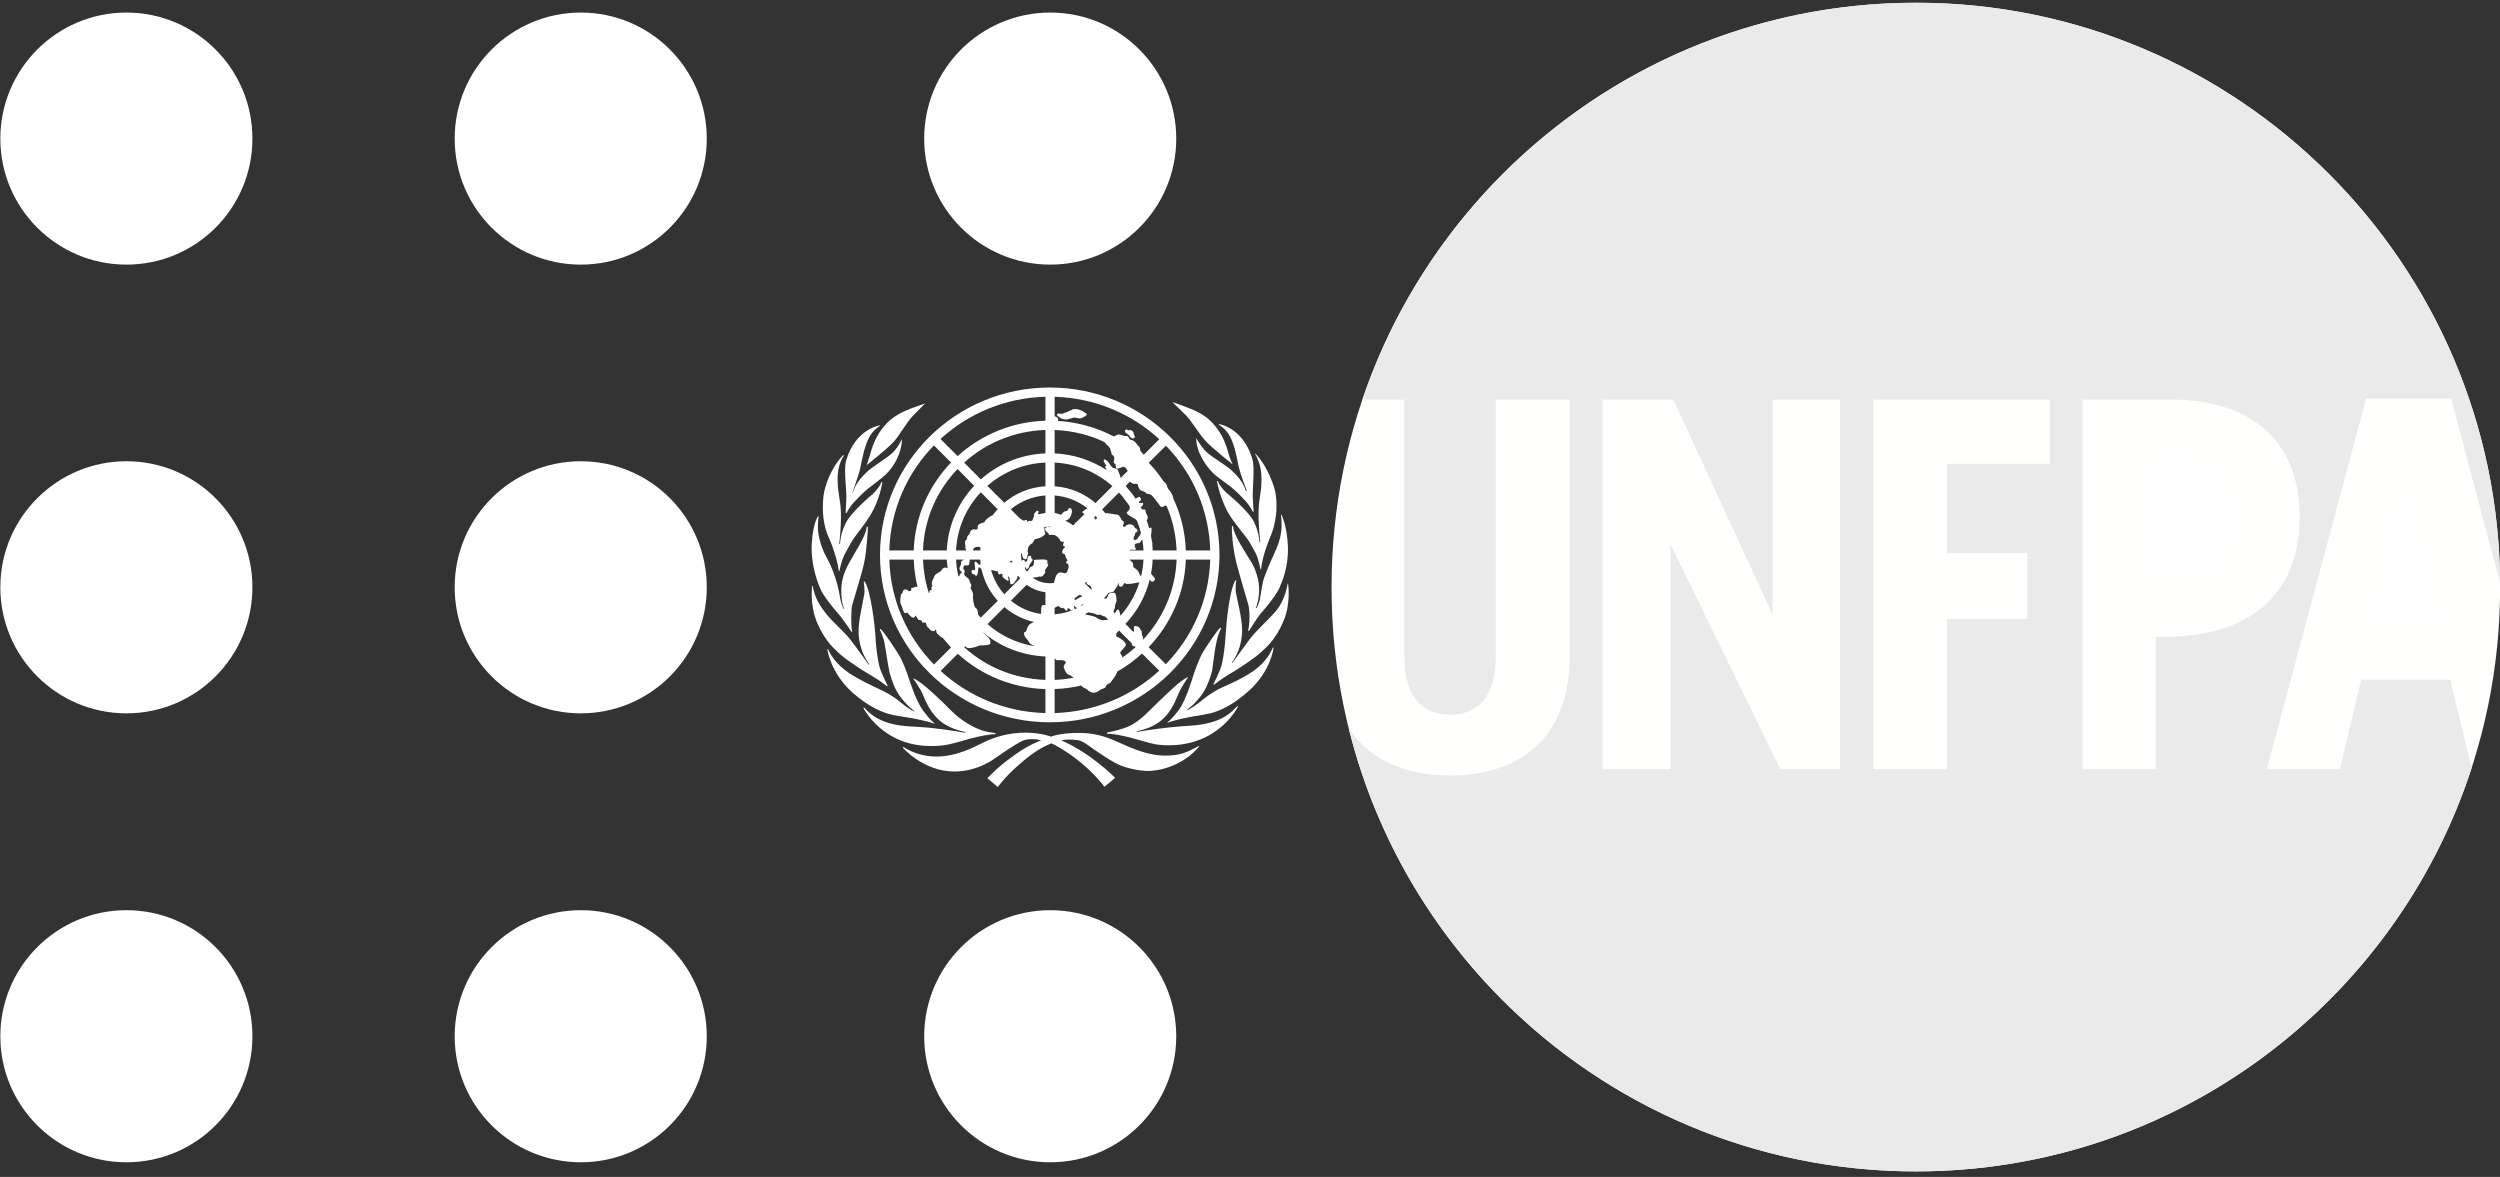 <?xml version="1.0" encoding="UTF-8"?>
<svg width="308px" height="145px" viewBox="0 0 308 145" version="1.1" xmlns="http://www.w3.org/2000/svg" xmlns:xlink="http://www.w3.org/1999/xlink">
    <rect x="0" y="0" width="308" height="145" fill="#333333" stroke="none"/>
    <!-- Generator: Sketch 46.2 (44496) - http://www.bohemiancoding.com/sketch -->
    <title>UNFPA_logoL</title>
    <desc>Created with Sketch.</desc>
    <defs></defs>
    <g id="Page-1" stroke="none" stroke-width="1" fill="none" fill-rule="evenodd">
        <g id="UNFPA_logoL">
            <path d="M87.074,72.351 C87.074,80.934 80.129,87.883 71.555,87.883 C62.976,87.883 56.017,80.934 56.017,72.351 C56.017,63.778 62.976,56.826 71.555,56.826 C80.129,56.826 87.074,63.778 87.074,72.351" id="Fill-1" fill="#FFFFFF"></path>
            <path d="M87.074,127.671 C87.074,136.247 80.129,143.193 71.555,143.193 C62.976,143.193 56.017,136.247 56.017,127.671 C56.017,119.091 62.976,112.136 71.555,112.136 C80.129,112.136 87.074,119.091 87.074,127.671" id="Fill-2" fill="#FFFFFF"></path>
            <path d="M87.074,17.08 C87.074,25.651 80.129,32.601 71.555,32.601 C62.976,32.601 56.017,25.651 56.017,17.08 C56.017,8.503 62.976,1.547 71.555,1.547 C80.129,1.547 87.074,8.503 87.074,17.08" id="Fill-3" fill="#FFFFFF"></path>
            <path d="M31.098,72.351 C31.098,80.934 24.148,87.883 15.575,87.883 C7.003,87.883 0.041,80.934 0.041,72.351 C0.041,63.778 7.003,56.826 15.575,56.826 C24.148,56.826 31.098,63.778 31.098,72.351" id="Fill-4" fill="#FFFFFF"></path>
            <path d="M31.098,127.671 C31.098,136.247 24.155,143.193 15.575,143.193 C7.003,143.193 0.041,136.247 0.041,127.671 C0.041,119.091 7.003,112.136 15.575,112.136 C24.155,112.136 31.098,119.091 31.098,127.671" id="Fill-5" fill="#FFFFFF"></path>
            <path d="M31.098,17.08 C31.098,25.651 24.155,32.601 15.575,32.601 C7.003,32.601 0.041,25.651 0.041,17.08 C0.041,8.503 7.003,1.547 15.575,1.547 C24.155,1.547 31.098,8.503 31.098,17.08" id="Fill-6" fill="#FFFFFF"></path>
            <path d="M167.141,91.261 C167.148,91.269 167.156,91.269 167.168,91.292" id="Fill-7" fill="#EC912D"></path>
            <path d="M144.914,127.671 C144.914,136.247 137.96,143.193 129.392,143.193 C120.811,143.193 113.861,136.247 113.861,127.671 C113.861,119.091 120.811,112.136 129.392,112.136 C137.96,112.136 144.914,119.091 144.914,127.671" id="Fill-8" fill="#FFFFFF"></path>
            <path d="M144.914,17.08 C144.914,25.651 137.96,32.601 129.392,32.601 C120.811,32.601 113.861,25.651 113.861,17.08 C113.861,8.503 120.811,1.547 129.392,1.547 C137.96,1.547 144.914,8.503 144.914,17.08" id="Fill-9" fill="#FFFFFF"></path>
            <path d="M133.19,73.347 C132.955,73.226 132.775,73.429 132.775,73.429 L132.432,73.691 C132.432,73.691 132.337,73.828 132.411,73.902 C132.49,73.969 132.681,73.812 132.681,73.812 L133.002,73.617 L133.225,73.517 C133.225,73.517 133.439,73.444 133.19,73.347 Z M142.003,68.944 C141.988,69.532 141.914,70.106 141.811,70.672 C141.894,70.858 142.253,71.108 142.293,71.317 C142.32,71.528 141.945,71.798 141.827,71.603 C141.757,71.513 141.699,71.47 141.64,71.439 C141.116,73.497 140.077,75.359 138.655,76.863 L139.667,77.887 C139.706,77.787 139.706,77.684 139.706,77.584 C139.64,77.227 139.757,77.119 139.827,77.119 C139.909,77.119 140.366,77.127 140.507,77.568 C140.55,77.723 140.577,77.555 140.668,77.84 C140.621,77.984 140.722,78.293 140.722,78.293 C140.722,78.293 140.785,78.406 140.82,78.547 C140.843,78.622 140.808,78.706 140.785,78.854 C143.258,76.232 144.813,72.769 144.958,68.944 L142.003,68.944 Z M138.214,81.047 C138.815,80.638 139.378,80.2 139.909,79.713 L139.815,79.621 C139.706,79.643 139.601,79.629 139.542,79.568 C139.479,79.486 139.437,79.373 139.401,79.215 L137.862,77.684 C137.725,77.863 137.534,78.006 137.534,78.006 L137.519,78.389 C138.491,78.854 138.726,79.258 138.714,79.465 C138.69,79.674 138.014,80.253 138.014,80.427 C138.014,80.606 138.269,80.747 138.257,80.93 C138.253,80.98 138.237,81.019 138.214,81.047 Z M129.931,81.11 L129.931,83.764 C130.731,83.732 131.513,83.635 132.263,83.499 C131.83,83.138 131.649,83.138 131.548,83.077 C131.392,82.979 131.24,82.716 131.079,82.296 C130.919,81.87 131.384,81.841 131.279,81.54 C131.161,81.229 130.196,81.341 130.196,81.341 C130.196,81.341 130.341,81.522 129.931,81.11 Z M128.798,80.877 C125.84,80.747 123.137,79.643 121.046,77.84 C121.156,77.969 121.265,78.074 121.401,78.188 C121.984,78.698 122.066,78.997 122.021,79.266 C121.984,79.555 120.69,79.516 120.69,79.516 L120.663,79.531 C120.214,79.75 119.53,79.884 119.26,79.839 C119.096,79.809 119.02,79.713 118.917,79.621 L118.796,79.75 C121.444,82.142 124.941,83.635 128.798,83.764 L128.798,80.877 Z M116.754,70.024 C116.705,69.665 116.658,69.321 116.647,68.944 L113.713,68.944 C113.77,70.379 114.009,71.769 114.445,73.077 C114.455,73.077 114.467,73.069 114.475,73.061 C114.588,72.991 114.502,72.935 114.537,72.776 C114.588,72.626 114.732,72.798 114.783,72.679 C114.83,72.565 114.732,72.521 114.732,72.409 C114.732,72.302 114.884,72.265 114.893,72.167 C114.92,72.067 114.83,72.233 114.794,71.985 C114.769,71.739 114.92,71.462 114.92,71.423 C114.92,71.399 115.022,71.192 115.154,70.919 C115.287,70.649 115.783,70.514 115.947,70.332 C115.982,70.293 116.084,69.981 116.393,69.926 C116.537,69.915 116.647,69.952 116.754,70.024 Z M116.647,67.816 C116.779,64.742 118.045,61.956 120.022,59.85 L117.971,57.783 C115.438,60.418 113.849,63.939 113.713,67.816 L116.647,67.816 Z M120.837,59.061 C122.962,57.166 125.742,55.982 128.798,55.857 L128.798,52.974 C124.94,53.093 121.433,54.599 118.784,56.994 L120.837,59.061 Z M129.931,55.857 C132.298,55.968 134.494,56.716 136.362,57.934 C136.26,57.783 136.182,57.596 136.162,57.548 C136.1,57.445 136.315,57.377 136.315,57.377 C135.971,56.919 135.9,56.716 136.022,56.621 C136.143,56.521 136.475,56.802 136.654,57.084 C136.826,57.377 137.065,57.662 137.21,57.682 C137.358,57.709 137.678,57.701 137.752,57.986 C137.831,58.256 137.928,58.317 138.014,58.709 C138.034,58.768 138.042,58.822 138.069,58.879 L138.929,58.023 C138.839,57.836 138.714,57.619 138.452,57.49 L137.823,57.701 C137.823,57.701 137.6,57.807 137.53,57.662 C137.448,57.514 137.448,57.213 137.448,57.213 C137.448,57.213 137.206,57.063 137.206,56.935 C137.206,56.802 137.338,56.4 137.237,56.257 C137.155,56.109 136.963,55.99 136.963,55.99 C136.963,55.99 136.862,55.494 136.768,55.255 C136.682,55.04 136.17,54.607 136.17,54.607 C136.17,54.607 136.166,54.562 136.166,54.509 C134.267,53.587 132.162,53.058 129.931,52.974 L129.931,55.857 Z M138.726,59.94 C138.804,60.031 138.878,60.106 138.96,60.204 C139.175,60.46 139.401,60.729 139.601,61.006 C139.706,61.143 139.808,61.292 139.909,61.436 C139.996,61.405 140.101,61.307 140.206,61.264 C140.398,61.143 140.507,61.264 140.562,61.503 C140.64,61.753 140.202,61.722 140.343,61.956 C140.398,62.03 140.738,61.932 140.789,61.956 C140.828,61.993 140.886,62.151 140.757,62.292 C140.664,62.392 140.573,62.436 140.558,62.526 C140.605,62.608 140.64,62.667 140.683,62.743 C140.843,62.819 141.132,62.667 141.132,62.931 C141.132,63.229 141.367,63.442 141.398,63.706 C141.421,63.878 141.355,63.976 141.273,64.117 C141.39,64.433 141.492,64.75 141.574,65.08 C141.656,65.019 141.765,64.99 141.855,65.005 C141.855,65.011 141.855,65.058 141.855,65.058 C141.855,65.058 141.894,65.359 141.871,65.486 C141.855,65.585 141.827,65.824 141.804,65.982 C141.827,66.14 141.855,66.283 141.871,66.44 C141.929,66.621 141.96,66.853 141.988,67.072 L141.96,67.072 C141.988,67.32 142.003,67.562 142.003,67.816 L144.958,67.816 C144.875,65.853 144.453,64.003 143.711,62.3 C143.66,62.292 143.605,62.284 143.554,62.284 C143.554,62.284 143.313,62.458 143.121,62.458 C142.945,62.458 142.843,62.21 142.843,62.21 C142.843,62.21 142.023,61.12 141.894,61.03 C141.894,61.03 141.749,60.886 141.421,60.843 C141.081,60.811 141.136,60.651 141.136,60.651 C141.136,60.651 140.746,60.475 140.448,60.377 L140.206,59.893 C140.206,59.893 140.222,59.729 140.183,59.663 C140.147,59.608 139.585,59.592 139.585,59.592 C139.585,59.592 139.335,59.467 139.202,59.332 L138.726,59.829 C138.737,59.864 138.737,59.901 138.726,59.94 Z M150.239,68.372 C150.239,79.758 140.878,88.985 129.345,88.985 C117.788,88.985 108.415,79.758 108.415,68.372 C108.415,56.974 117.788,47.742 129.345,47.742 C140.878,47.742 150.239,56.974 150.239,68.372 Z M129.384,64.877 L129.345,64.877 C129.079,64.877 128.821,64.906 128.579,64.96 C128.637,64.99 128.704,65.019 128.665,65.127 C128.602,65.293 128.798,65.742 128.798,65.742 C128.512,66.267 127.5,66.44 127.5,66.44 C127.324,66.568 127.395,66.785 127.18,66.915 C126.956,67.043 126.879,67.125 126.75,67.289 C126.648,67.449 126.676,67.606 126.609,67.793 C126.551,67.988 126.697,68.086 126.648,68.221 C126.594,68.34 126.535,68.764 126.448,68.875 C126.372,68.989 126.192,68.828 126.086,68.793 C125.969,68.764 125.902,68.199 125.844,68.125 C125.828,68.102 125.812,68.102 125.797,68.125 C125.789,68.199 125.789,68.29 125.789,68.372 C125.789,68.611 125.812,68.853 125.863,69.079 C126.006,69.026 125.977,68.981 126.016,68.973 C126.372,68.95 126.147,69.2 126.301,69.2 C126.473,69.2 126.572,69.131 126.586,68.807 C126.594,68.482 126.887,68.461 126.999,68.482 C127.088,68.492 127.006,68.717 127.047,68.785 C127.094,68.846 127.211,68.785 127.211,68.989 C127.211,69.184 126.856,69.416 126.797,69.709 C126.742,70.01 126.652,70.069 126.535,70.098 C126.348,70.13 126.389,69.754 126.278,69.926 C126.211,70.055 126.52,70.417 126.52,70.417 C126.719,70.25 126.789,70.106 126.856,69.965 C126.926,69.821 127.067,69.836 127.227,69.739 C127.387,69.641 127.395,69.161 127.387,69.055 C127.363,68.936 127.563,68.967 128.34,68.93 C129.153,68.883 129.075,69.137 129.024,69.348 C128.985,69.588 129.137,69.313 129.137,69.543 C129.137,69.793 128.845,70.01 128.759,70.222 C128.689,70.43 128.888,70.454 128.778,70.543 C128.689,70.643 128.637,70.76 128.637,70.76 C128.223,71.243 128.189,70.95 127.942,71.054 C127.676,71.174 127.387,71.122 127.387,71.122 C127.324,71.137 127.282,71.153 127.227,71.174 C127.817,71.603 128.543,71.853 129.345,71.853 C129.513,71.853 129.685,71.835 129.856,71.814 C129.942,71.415 130.079,70.76 130.396,70.596 C130.739,70.399 131.091,70.688 131.279,70.61 C131.451,70.534 131.505,70.362 131.548,70.25 C131.595,70.138 131.704,69.821 131.634,69.594 C131.548,69.371 131.384,69.469 131.341,69.313 C131.291,69.145 131.634,69.137 131.459,68.93 C131.193,68.588 131.255,68.34 131.161,68.266 C131.064,68.191 130.989,68.29 130.884,68.133 C130.771,67.988 130.931,67.875 130.95,67.719 C130.962,67.547 131.22,67.523 131.189,67.387 C131.161,67.246 131.013,67.363 130.974,67.185 C130.95,67.019 131.091,66.75 131.091,66.75 C131.091,66.75 130.685,66.766 130.63,66.621 C130.583,66.463 130.325,66.117 130.032,65.967 C129.739,65.824 129.278,65.922 129.278,65.922 C129.208,65.689 128.868,65.447 128.868,65.447 C128.594,65.085 128.759,65.135 128.907,64.966 C129.052,64.816 129.345,64.99 129.396,64.945 C129.411,64.921 129.399,64.9 129.384,64.877 Z M141.519,57.018 C142.187,57.701 142.785,58.451 143.313,59.248 C143.464,59.381 143.719,59.639 143.773,59.821 C143.789,59.911 143.789,59.963 143.813,60.016 C143.852,60.09 143.906,60.174 143.941,60.256 C143.949,60.272 143.988,60.295 143.992,60.323 C144.227,60.571 144.285,60.692 144.438,60.991 C144.508,61.135 144.531,61.27 144.547,61.397 C145.469,63.361 146.016,65.531 146.094,67.816 L149.099,67.816 C148.966,62.819 146.915,58.288 143.644,54.908 L141.519,57.018 Z M130.356,51.856 C132.818,52.011 135.139,52.683 137.206,53.767 L137.792,53.517 C137.792,53.517 137.6,53.481 137.881,53.536 C138.159,53.587 138.069,53.56 138.397,53.673 C138.737,53.78 138.757,53.673 138.898,53.727 C139.03,53.78 139.065,54.013 139.226,54.144 C139.401,54.269 139.355,54.163 139.585,54.269 C139.808,54.38 140.093,54.716 140.167,54.873 C140.241,55.022 140.378,54.794 140.507,55.564 C140.507,55.564 140.769,55.841 140.917,56.025 L142.824,54.11 C139.433,50.989 134.916,49.033 129.931,48.881 L129.931,51.309 C129.958,51.29 130.009,51.29 130.067,51.331 C130.282,51.458 130.368,51.438 130.353,51.668 C130.353,51.721 130.356,51.797 130.356,51.856 Z M117.983,56.193 C120.851,53.587 124.631,51.965 128.798,51.829 L128.798,48.881 C123.809,49.008 119.28,50.965 115.869,54.084 L117.983,56.193 Z M112.572,67.816 C112.71,63.622 114.44,59.829 117.17,56.98 L115.06,54.873 C111.769,58.256 109.702,62.804 109.564,67.816 L112.572,67.816 Z M117.174,79.766 C116.821,79.379 116.467,78.997 116.155,78.59 C115.853,78.481 115.869,78.397 115.563,78.156 C115.229,77.887 115.42,77.613 115.287,77.555 C115.209,77.531 115.209,77.684 115.186,77.715 C115.15,77.766 114.986,77.787 114.794,77.723 C114.603,77.66 114.416,77.391 114.416,77.391 C114.091,77.141 114.128,76.832 114.07,76.736 C114.009,76.645 113.807,76.736 113.695,76.707 C113.585,76.668 113.585,76.488 113.46,76.412 C113.357,76.359 113.181,76.398 113.181,76.398 C113.107,76.277 112.806,75.841 112.748,75.811 C112.748,75.811 112.748,76.103 112.503,76.103 C112.231,76.103 111.896,75.547 111.774,75.481 C111.669,75.428 111.603,75.607 111.442,75.504 C111.29,75.383 111.142,74.836 111.12,74.737 C111.103,74.64 110.993,74.503 110.935,74.339 C110.87,74.171 110.958,73.347 110.993,73.241 C111.071,73.038 111.15,73.255 111.22,72.935 C111.278,72.619 111.47,72.632 111.606,72.626 C111.753,72.61 111.806,72.664 111.878,72.776 C111.939,72.89 112.142,72.798 112.247,72.745 C112.337,72.703 112.247,72.565 112.253,72.479 C112.267,72.401 112.482,72.438 112.63,72.362 C112.771,72.28 112.995,72.233 113.048,72.37 L113.07,72.415 C112.783,71.293 112.607,70.138 112.578,68.944 L109.564,68.944 C109.702,73.961 111.774,78.494 115.07,81.87 L117.174,79.766 Z M128.798,84.897 C124.639,84.769 120.862,83.146 117.995,80.546 L115.887,82.657 C119.288,85.777 123.815,87.723 128.798,87.85 L128.798,84.897 Z M140.699,80.517 C139.772,81.364 138.757,82.11 137.655,82.731 C137.639,82.763 137.627,82.802 137.62,82.821 C137.405,83.401 136.94,83.881 136.826,84.078 C136.709,84.265 136.654,84.139 136.413,84.331 C136.166,84.52 136.315,84.669 136.033,84.784 C135.749,84.889 135.553,84.973 135.553,84.973 C135.553,84.973 134.74,85.828 133.912,84.92 C133.764,84.81 133.501,84.769 133.334,84.589 L133.225,84.454 C132.162,84.7 131.064,84.853 129.931,84.889 L129.931,87.85 C134.912,87.697 139.417,85.748 142.816,82.628 L140.699,80.517 Z M146.094,68.944 C145.95,73.122 144.227,76.894 141.511,79.734 L143.632,81.831 C146.891,78.473 148.954,73.941 149.099,68.944 L146.094,68.944 Z M139.167,67.816 L140.878,67.816 C140.859,67.344 140.808,66.884 140.722,66.426 C140.652,66.555 140.589,66.672 140.468,66.809 C140.3,66.998 140.105,66.884 139.909,66.982 C139.714,67.072 139.858,67.26 139.827,67.387 C139.796,67.516 139.996,67.471 139.921,67.648 C139.843,67.846 139.64,67.727 139.526,67.727 C139.448,67.727 139.307,67.625 139.167,67.816 Z M135.776,62.765 C135.928,62.925 136.053,63.093 136.194,63.253 C136.233,63.218 136.323,63.2 136.542,63.237 C136.881,63.3 137.42,63.388 137.678,63.419 C138.006,63.464 138.108,64.074 138.292,64.156 C138.479,64.23 138.436,64.298 138.452,64.479 C138.479,64.66 138.308,64.609 138.339,64.726 C138.366,64.863 138.479,64.99 138.616,64.863 C138.737,64.726 138.972,64.546 139.315,64.609 C139.878,64.703 139.683,65.042 139.909,65.095 C140.132,65.171 140.05,65.214 140.132,65.308 C140.21,65.412 140.105,65.539 139.972,65.585 C139.843,65.628 139.843,65.728 139.843,65.824 C139.843,65.922 139.714,66.043 139.706,66.132 C139.683,66.206 139.585,66.484 139.706,66.484 C139.815,66.484 139.921,66.594 140.023,66.463 C140.108,66.343 140.558,65.906 140.55,65.668 L140.55,65.599 C140.433,65.143 140.288,64.691 140.108,64.246 C140.05,64.136 139.996,64.05 139.937,64.003 C139.733,63.849 138.995,63.479 138.862,63.285 C138.737,63.093 138.901,63.05 139.03,62.925 C139.12,62.823 139.226,62.608 139.183,62.397 C139.12,62.3 139.05,62.194 138.98,62.089 C138.839,61.909 138.581,61.569 138.276,61.157 C138.144,60.991 138.006,60.843 137.862,60.678 L135.776,62.765 Z M129.931,59.911 C131.853,60.039 133.603,60.796 134.971,61.977 L137.049,59.893 C135.143,58.203 132.666,57.123 129.931,56.986 L129.931,59.911 Z M123.731,61.94 C125.102,60.767 126.874,60.016 128.798,59.911 L128.798,56.986 C126.055,57.107 123.566,58.182 121.644,59.856 L123.731,61.94 Z M122.3,63.479 C122.5,63.218 122.691,62.968 122.91,62.737 L120.835,60.647 C119.045,62.556 117.917,65.05 117.788,67.816 L119.063,67.816 C119.012,67.764 118.905,67.57 118.94,67.432 C118.975,67.289 118.858,66.777 118.896,66.69 C118.928,66.605 119.053,66.508 119.124,66.426 C119.174,66.322 119.124,66.175 119.163,66.117 C119.204,66.043 119.321,65.906 119.429,65.787 C119.515,65.679 119.491,65.382 119.768,65.261 C120.034,65.127 120.097,65.273 120.28,65.246 C120.479,65.214 120.46,64.966 120.46,64.966 C120.46,64.966 120.394,64.877 120.511,64.699 C120.624,64.509 121.304,64.337 121.304,64.337 C121.304,64.337 121.277,64.164 121.704,63.831 C121.968,63.622 122.189,63.524 122.3,63.479 Z M120.765,67.816 C120.772,67.688 120.78,67.57 120.796,67.441 C120.69,67.394 120.565,67.363 120.452,67.363 C120.144,67.363 119.87,67.547 119.885,67.816 L120.765,67.816 Z M118.747,68.944 L117.788,68.944 C117.813,69.665 117.924,70.356 118.085,71.032 C118.247,70.958 118.233,70.866 118.241,70.76 C118.256,70.649 118.409,70.672 118.46,70.582 C118.504,70.485 118.499,70.485 118.438,70.43 C118.393,70.379 118.241,70.262 118.206,70.098 C118.17,69.92 118.295,69.778 118.366,69.588 C118.436,69.387 118.354,69.325 118.446,69.153 C118.538,68.989 118.479,69.153 118.747,68.944 Z M122.925,74.025 C121.945,72.94 121.242,71.603 120.925,70.138 C120.905,70.13 120.886,70.106 120.866,70.069 C120.741,69.86 120.55,69.926 120.55,69.926 C120.55,69.926 120.46,70.557 120.46,70.596 C120.46,70.625 120.409,70.95 120.261,70.935 C120.116,70.911 120.058,70.76 120.058,70.76 C120.058,70.76 119.835,70.776 119.807,70.696 C119.768,70.61 119.571,70.417 119.78,70.243 C119.976,70.063 119.948,70.417 120.097,70.222 C120.241,70.024 119.925,69.231 120.155,69.2 C120.321,69.184 120.565,69.567 120.624,69.588 C120.655,69.588 120.733,69.567 120.815,69.532 C120.804,69.332 120.772,69.137 120.765,68.944 L119.483,68.944 C119.429,69.079 119.46,69.549 119.335,69.633 C119.211,69.709 118.747,69.543 118.696,69.844 C118.616,70.278 118.847,70.086 118.847,70.387 C118.847,70.688 118.706,70.5 118.796,70.782 C118.896,71.079 119.358,71.174 119.429,71.505 C119.515,71.853 119.644,72 119.683,72.093 C119.718,72.167 119.483,72.349 119.638,72.581 C119.78,72.823 119.925,73.21 119.885,73.347 C119.854,73.476 119.854,73.857 119.999,74.474 C120.148,75.09 120.155,74.683 120.374,75.09 C120.479,75.293 120.505,75.52 120.491,75.699 C120.597,75.841 120.722,75.968 120.837,76.089 L122.925,74.025 Z M127.391,76.629 C126.016,76.316 124.777,75.684 123.748,74.796 L121.663,76.894 C123.255,78.293 125.25,79.258 127.454,79.606 C127.11,79.41 126.874,79.281 126.856,79.258 C126.823,79.178 126.727,78.981 126.403,78.603 C126.086,78.219 126.147,77.937 126.147,77.937 C126.372,77.863 126.434,77.734 126.434,77.734 C126.434,77.734 126.572,77.148 126.86,76.914 C127,76.809 127.18,76.721 127.391,76.629 Z M134.061,75.445 C133.936,75.52 133.81,75.607 133.67,75.684 C133.686,75.684 133.693,75.691 133.713,75.699 C133.951,75.772 134.85,75.886 135.115,76.111 C135.365,76.344 135.846,76.412 135.846,76.412 C136.182,76.375 136.397,76.367 136.542,76.352 L136.166,75.976 C135.928,75.915 135.71,75.811 135.682,75.788 C135.303,75.607 135.389,75.87 135.045,75.684 C134.795,75.547 134.326,75.481 134.061,75.445 Z M140.589,70.958 C140.746,70.309 140.843,69.633 140.878,68.944 L139.136,68.944 C139.256,69.071 139.397,69.153 139.472,69.237 C139.651,69.408 139.585,69.618 139.62,69.793 C139.651,69.965 139.804,69.952 140.093,70.222 C140.378,70.5 140.343,70.739 140.464,70.897 C140.507,70.942 140.538,70.958 140.589,70.958 Z M136.143,73.542 C136.068,73.633 136.002,73.707 135.94,73.791 C135.951,73.785 135.971,73.768 135.986,73.754 C136.162,73.648 136.26,73.836 136.377,73.662 C136.487,73.489 136.487,73.347 136.585,73.194 C136.682,73.038 136.983,73.022 137.178,73.03 C137.37,73.038 137.358,72.97 137.472,73.302 C137.577,73.648 137.545,73.941 137.545,73.941 C137.639,74.018 137.374,74.28 137.358,74.836 C137.338,75.135 137.194,74.941 137.21,75.316 L137.163,75.367 L137.37,75.572 C137.385,75.547 137.417,75.504 137.433,75.445 C137.561,75.156 137.749,75.008 137.835,75.148 C137.905,75.242 137.967,75.547 138.042,75.856 C139.093,74.683 139.894,73.278 140.378,71.739 L140.296,71.761 C140.183,71.761 139.796,71.86 139.425,71.911 C139.065,71.956 138.745,71.942 138.745,71.942 C138.745,71.942 138.545,71.761 138.479,71.872 C138.382,71.993 138.323,72.341 138.014,72.265 C137.721,72.198 137.877,71.872 137.776,71.853 C137.678,71.814 137.792,71.977 137.678,72.159 C137.561,72.323 137.256,72.769 137.21,72.86 C137.163,72.956 136.561,72.985 136.475,73.13 C136.413,73.241 136.303,73.444 136.143,73.542 Z M133.642,71.853 L134.478,72.687 C134.51,72.521 134.365,72.189 134.365,72.189 L133.982,72.008 L133.834,71.911 L133.912,71.731 L133.81,71.694 L133.642,71.853 Z M133.135,74.683 C133.26,74.616 133.38,74.534 133.509,74.458 C133.38,74.444 133.236,74.481 133.178,74.608 C133.17,74.64 133.154,74.669 133.135,74.683 Z M124.547,74 C125.581,74.867 126.86,75.445 128.266,75.637 C128.278,75.684 128.278,75.73 128.29,75.782 C128.29,75.782 128.379,75.856 128.512,75.87 C128.673,75.894 128.896,75.87 129.075,75.684 C129.278,75.481 129.235,75.623 129.376,75.594 C129.376,75.594 129.513,75.367 129.653,75.18 C129.794,75.106 129.856,74.91 129.919,74.894 L129.931,75.684 C130.931,75.607 131.877,75.34 132.724,74.91 C132.564,74.894 132.361,74.646 132.302,74.64 C132.205,74.608 132.384,74.934 132.396,75.008 C132.411,75.09 131.951,75.234 131.916,75.18 C131.767,74.934 131.544,74.894 131.533,74.941 C131.49,75.34 131.326,75.234 131.326,75.234 C130.931,74.669 130.806,75.029 130.615,74.828 C130.423,74.616 130.325,74.698 130.325,74.698 C130.177,74.683 130.067,74.836 129.931,74.887 C129.856,74.91 129.794,75.106 129.653,75.18 C129.513,75.367 129.376,75.594 129.376,75.594 C129.235,75.623 129.278,75.481 129.075,75.684 C128.896,75.87 128.673,75.894 128.512,75.87 C128.379,75.856 128.29,75.788 128.29,75.788 C128.278,75.73 128.278,75.684 128.266,75.637 C128.266,75.52 128.254,75.428 128.262,75.34 C128.266,74.796 128.356,74.646 128.379,74.608 C128.442,74.511 128.637,74.558 128.798,74.564 L128.798,73.897 L128.778,73.797 C128.759,73.746 128.778,73.715 128.798,73.691 L128.798,72.956 C127.942,72.86 127.145,72.534 126.492,72.046 L124.547,74 Z M124.742,69.274 C124.731,69.2 124.715,69.131 124.711,69.055 C124.625,69.145 124.352,69.108 124.389,69.237 C124.397,69.282 124.547,69.282 124.742,69.274 Z M122.109,70.214 C122.402,71.332 122.962,72.362 123.731,73.21 L125.684,71.254 C125.602,71.153 125.523,71.048 125.441,70.942 C125.441,70.942 125.434,70.942 125.43,70.95 C125.256,71.032 125.381,71.254 125.277,71.348 C125.191,71.423 125.094,71.544 125.035,71.671 C124.988,71.798 124.68,72.093 124.508,71.942 C124.363,71.782 124.477,71.048 124.255,71.032 C124.152,71.017 124.205,71.09 124.255,71.372 C124.308,71.663 124.105,71.528 124.015,71.481 C123.918,71.423 123.848,71.372 123.613,71.174 C123.373,70.958 123.554,70.821 123.554,70.821 C123.554,70.821 123.351,70.657 123.289,70.672 C123.226,70.688 123.261,70.821 123.098,70.76 C122.937,70.688 122.937,70.399 122.937,70.399 C122.937,70.399 122.773,70.399 122.37,70.278 C122.284,70.25 122.191,70.229 122.109,70.214 Z M128.798,61.038 C127.172,61.157 125.705,61.774 124.527,62.743 L125.652,63.871 C125.856,63.894 125.816,64.058 126.039,64.117 C126.264,64.187 126.243,64.074 126.415,64.05 C126.586,64.043 126.48,64.156 126.551,64.246 C126.609,64.337 126.742,64.187 126.742,64.187 C126.926,64.074 126.879,64.269 127.094,64.164 C127.324,64.074 127.19,63.939 127.301,63.796 C127.411,63.659 127.387,63.577 127.387,63.419 C127.387,63.253 127.588,63.093 127.676,62.985 C127.754,62.88 127.848,62.886 127.942,63.013 C128.02,63.14 127.836,63.218 127.881,63.324 C127.926,63.396 128.262,63.285 128.798,63.2 L128.798,61.038 Z M133.979,62.632 C132.861,61.737 131.459,61.165 129.931,61.043 L129.931,63.194 C130.38,63.277 130.716,63.419 130.716,63.419 C130.716,63.419 130.79,63.396 130.79,63.388 C131.04,62.925 131.384,62.985 131.482,62.925 C131.571,62.854 131.548,62.759 131.677,62.632 C131.802,62.495 132.005,62.661 132.037,62.78 C132.08,62.886 132.087,63.367 131.814,63.772 C131.665,63.984 131.451,64.082 131.255,64.156 C131.603,64.314 131.916,64.509 132.209,64.726 L132.424,64.515 C132.443,64.458 132.466,64.405 132.466,64.405 C132.466,64.405 132.548,64.358 132.685,64.261 L133.615,63.324 C133.591,63.324 133.568,63.308 133.525,63.285 C133.419,63.194 133.127,63.163 133.686,62.794 C133.795,62.722 133.893,62.667 133.979,62.632 Z M135.166,63.786 C135.115,63.712 135.045,63.646 134.979,63.569 L134.772,63.772 C134.885,63.91 135.084,64.117 135.029,64.021 C134.975,63.939 135.096,63.96 135.166,63.786 Z M138.69,52.935 C138.827,52.825 138.862,52.974 139.011,53.015 C139.159,53.048 139.159,52.909 139.378,53.015 C139.601,53.112 139.659,53.276 139.667,53.427 C139.706,53.579 139.796,53.706 139.827,53.814 C139.862,53.931 139.585,54.084 139.417,53.986 C139.256,53.896 139.065,53.587 139.065,53.587 L138.616,53.253 C138.616,53.253 138.553,53.048 138.69,52.935 Z M130.22,51.063 C130.22,51.063 130.341,50.897 130.442,50.94 C130.552,50.985 130.81,50.989 130.81,50.989 L131.478,50.749 L132.005,50.52 L132.205,50.409 C132.205,50.409 132.955,50.268 133.682,50.856 C133.764,50.928 133.834,50.985 133.885,51.022 L133.682,50.809 C133.682,50.809 134.251,51.313 133.885,51.022 L133.81,51.207 C133.81,51.207 133.353,51.497 133.178,51.532 C133.002,51.571 132.724,51.497 132.724,51.497 L132.337,51.438 L131.49,51.668 C131.49,51.668 130.95,51.721 130.65,51.497 C130.353,51.27 130.251,51.207 130.251,51.207 L130.22,51.063 Z M138.96,60.204 C139.065,60.323 139.409,60.761 139.554,60.909 C139.585,60.94 139.601,60.983 139.601,61.006 C139.401,60.729 139.175,60.46 138.96,60.204 L138.96,60.204 Z" id="Fill-10" fill="#FFFFFF"></path>
            <path d="M140.093,90.157 C140.206,90.179 141.718,89.862 144.078,89.615 C146.446,89.361 147.391,89.471 149.091,89.03 C150.97,88.549 151.924,87.557 152.415,87.016 C152.415,87.016 152.541,86.957 152.494,87.084 C152.467,87.19 151.294,89.434 148.571,90.796 C145.856,92.155 142.968,91.825 142.253,91.675 C141.535,91.532 140.511,91.21 139.46,90.925 C138.397,90.646 137.03,90.36 136.374,90.397 C136.374,90.397 136.288,90.263 136.514,90.218 C136.862,90.163 138.194,89.878 139.046,89.494 C140.53,88.827 141.772,87.354 142.761,86.428 C143.742,85.506 145.371,83.846 146.317,83.431 C146.317,83.431 146.399,83.439 146.317,83.536 C146.239,83.635 145.547,84.603 145.164,85.529 C144.801,86.443 144.324,87.425 143.636,88.211 C142.925,88.985 141.968,89.674 140.093,90.083 C140.093,90.083 139.972,90.157 140.093,90.157 Z M156.904,79.839 C156.893,79.849 156.592,82.642 153.885,85.084 C151.857,86.934 150.138,87.627 149.169,87.865 C148.243,88.092 147.192,88.211 146.317,88.391 C145.445,88.555 144.148,88.905 143.891,89.03 C143.891,89.03 143.793,89.069 143.844,88.985 C143.906,88.894 144.25,88.761 145.203,87.505 C146.152,86.227 146.973,83.349 146.973,83.349 C146.973,83.349 147.446,81.86 147.942,80.838 C148.439,79.833 150.005,77.6 150.306,77.368 C150.306,77.368 150.458,77.285 150.442,77.391 C150.427,77.48 150.076,78.08 149.876,79.064 C149.521,80.673 149.446,82.35 149.243,82.979 C149.036,83.635 148.688,84.81 147.903,85.799 C146.997,86.912 146.997,86.783 146.286,87.431 C146.137,87.519 146.309,87.505 146.309,87.505 C146.309,87.505 147.04,87.084 147.567,86.685 C148.086,86.277 148.68,85.756 149.689,85.147 C150.685,84.552 151.755,84.272 153.713,83.122 C155.674,81.974 156.401,80.696 156.795,79.839 C156.795,79.839 156.893,79.66 156.904,79.839 Z M152.302,71.481 C152.302,71.481 152.173,72.362 152.263,72.999 C152.361,73.648 153.06,76.277 153.029,77.707 C152.99,79.125 152.647,80.366 151.767,81.644 L151.834,81.681 C151.834,81.681 153.334,79.568 154.045,78.638 C154.772,77.715 156.276,76.316 156.998,75.512 C157.741,74.683 158.369,73.511 158.64,71.919 L158.69,71.919 C158.69,71.919 159.085,74.323 158.093,76.6 C157.096,78.878 156.046,79.713 155.326,80.382 C154.607,81.055 152.478,82.478 151.427,83.077 C150.384,83.688 149.583,84.354 149.583,84.354 C149.583,84.354 149.497,84.331 149.497,84.296 C149.497,84.259 150.306,82.739 150.54,81.817 C150.751,80.883 150.943,79.35 151.002,78.188 C151.06,77.016 151.423,72.798 152.205,71.489 L152.302,71.481 Z M151.924,64.9 C151.897,64.81 151.783,64.718 151.767,64.906 C151.755,65.095 151.755,66.966 152.31,69.295 C152.701,70.821 153.666,74.054 153.795,74.503 C154.01,75.266 153.959,77 153.772,77.631 C153.772,77.631 153.795,77.81 153.885,77.707 C153.975,77.6 154.912,76.021 155.447,75.435 C155.987,74.844 157.276,73.255 157.636,72.415 C157.98,71.587 158.792,69.778 158.663,67.17 C158.565,64.816 157.878,63.419 157.878,63.419 C157.878,63.419 157.78,63.353 157.808,63.442 C157.831,63.534 157.968,64.591 157.839,65.546 C157.694,66.5 157.487,67.125 156.94,68.305 C156.39,69.469 155.857,70.837 155.697,71.293 C155.553,71.761 155.365,72.843 155.256,73.602 C155.143,74.37 154.807,74.934 154.807,74.934 L154.728,74.871 C154.728,74.871 155.041,74.253 155.123,72.897 C155.197,71.505 154.631,70.055 154.24,69.387 C153.607,68.305 151.978,65.961 151.924,64.9 Z M154.705,55.931 C154.607,55.824 154.654,55.982 154.654,55.982 C154.654,55.982 155.447,57.123 155.416,59.098 C155.385,61.067 155.111,61.165 155.057,62.917 C155.01,64.66 155.272,66.809 155.272,66.809 L155.178,66.809 C155.178,66.809 155.131,65.705 154.553,64.413 C153.885,62.946 151.11,60.729 151.11,60.729 C151.11,60.729 150.173,59.829 150.076,59.315 C149.994,59.203 149.931,59.295 149.931,59.295 C149.931,59.295 150.158,60.713 150.951,62.466 C151.72,64.222 153.522,65.967 154.06,66.998 C154.584,68.02 154.889,68.144 155.283,70.106 L155.373,70.13 C155.373,70.13 155.385,69.274 156.003,67.453 C156.631,65.636 156.764,65.809 157.096,64.144 C157.433,62.466 157.182,60.782 157.08,60.436 C156.975,60.09 156.366,57.709 154.705,55.931 Z M154.35,63.05 C154.35,63.05 154.01,62.315 153.322,61.587 C152.986,61.225 152.404,60.592 151.673,60.008 C150.951,59.42 150.099,58.889 149.583,58.406 C148.509,57.412 147.348,55.599 147.379,53.97 C147.379,53.97 147.895,54.954 148.594,55.64 C149.294,56.332 151.009,57.279 151.712,57.926 C152.415,58.572 153.174,59.428 153.479,60.46 L153.607,60.46 C153.607,60.46 152.837,58.459 152.662,57.715 C152.475,56.974 152.31,55.744 151.873,54.535 C151.447,53.382 150.919,52.815 150.158,52.317 C150.123,52.317 150.22,52.251 150.22,52.251 C150.22,52.251 153.174,52.698 154.303,56.592 C154.619,57.715 154.275,60.323 154.342,61.351 C154.42,62.384 154.451,63.05 154.451,63.05 L154.35,63.05 Z M144.438,49.532 C144.438,49.532 145.348,49.846 146.36,50.231 C147.379,50.612 148.528,51.18 149.364,52.091 C150.744,53.587 151.087,54.954 151.423,56.08 C151.525,56.486 151.783,57.068 151.826,57.063 C151.881,57.049 151.787,57.152 151.787,57.152 C151.787,57.152 149.2,55.099 148.439,54.231 C147.685,53.372 146.751,51.803 146.086,51.145 C145.406,50.475 144.438,49.532 144.438,49.532 Z M111.224,92.112 C111.224,92.112 113.74,95.033 117.542,95.049 C120.538,95.062 122.605,93.401 122.605,93.401 C122.605,93.401 124.793,91.849 125.922,91.292 C126.856,90.827 128.266,91.202 128.266,91.202 C128.266,91.202 126.705,91.78 125.197,92.878 C123.656,93.99 123.137,94.359 121.638,95.875 L122.925,96.965 C122.925,96.965 123.859,95.65 125.641,94.117 C127.411,92.586 128.434,92.03 129.54,91.577 C129.54,91.577 133.135,93.194 136.076,96.928 L137.385,95.83 C137.385,95.83 134.428,92.796 130.778,91.229 C130.778,91.229 131.122,91.022 132.685,91.171 C133.369,91.239 134.002,91.78 134.76,92.315 C135.522,92.831 136.963,93.84 137.96,94.262 C138.964,94.681 140.28,94.951 141.367,94.982 C142.457,95.004 145.531,94.575 147.747,91.96 C147.747,91.96 147.735,91.884 147.669,91.923 C146.301,92.609 145.574,93.132 143.297,93.089 C142.082,93.05 140.558,92.686 138.596,91.804 C136.627,90.915 135.338,90.331 133.048,90.292 C130.763,90.286 129.685,90.675 129.47,90.761 C129.47,90.761 128.422,90.286 126.356,90.263 C124.289,90.247 122.439,90.849 121.269,91.419 C120.116,91.976 117.895,93.222 115.33,93.206 C112.888,93.194 111.36,92.054 111.314,92.034 C111.263,92.03 111.224,92.112 111.224,92.112 Z M118.896,90.263 C118.776,90.286 117.228,89.954 114.884,89.697 C112.517,89.443 111.474,89.584 109.76,89.151 C107.887,88.679 106.965,87.723 106.473,87.182 C106.473,87.182 106.352,87.131 106.383,87.24 C106.422,87.354 107.602,89.576 110.31,90.935 C113.021,92.3 116.068,91.884 116.77,91.735 C117.483,91.601 118.504,91.284 119.564,90.99 C120.612,90.706 121.996,90.435 122.644,90.45 C122.644,90.45 122.73,90.331 122.503,90.292 C122.168,90.239 121.242,90.204 119.979,89.565 C117.917,88.504 117.174,87.491 116.182,86.557 C115.201,85.619 113.519,84.01 112.578,83.591 C112.578,83.591 112.503,83.599 112.572,83.701 C112.654,83.807 113.341,84.737 113.732,85.654 C114.091,86.588 114.57,87.511 115.287,88.301 C115.982,89.077 117.026,89.773 118.896,90.179 C118.896,90.179 119.012,90.247 118.896,90.263 Z M101.929,80.028 C101.942,80.036 102.292,82.839 104.984,85.287 C107.031,87.131 108.893,87.834 109.88,88.053 C110.814,88.254 111.845,88.377 112.71,88.541 C113.585,88.716 114.802,89.007 115.06,89.144 C115.06,89.144 115.15,89.181 115.1,89.089 C115.037,89.007 114.701,88.851 113.752,87.58 C112.794,86.324 111.923,83.431 111.923,83.431 C111.923,83.431 111.54,82.274 111.056,81.255 C110.556,80.243 108.819,77.752 108.528,77.531 C108.528,77.531 108.379,77.441 108.395,77.531 C108.399,77.631 108.747,78.188 108.96,79.172 C109.157,80.149 109.452,82.455 109.668,83.103 C109.864,83.74 110.224,84.986 111.017,85.97 C111.923,87.092 111.923,86.947 112.63,87.603 C112.783,87.685 112.607,87.654 112.607,87.654 C112.607,87.654 111.806,87.221 111.298,86.805 C110.767,86.408 110.564,86.143 109.564,85.543 C108.561,84.934 107.176,84.46 105.215,83.304 C103.252,82.153 102.429,80.891 102.034,80.028 C102.034,80.028 101.942,79.856 101.929,80.028 Z M106.414,71.681 C106.414,71.681 106.568,72.589 106.473,73.226 C106.383,73.871 105.738,76.473 105.777,77.887 C105.818,79.305 106.195,80.552 107.082,81.831 L107.012,81.87 C107.012,81.87 105.517,79.766 104.796,78.841 C104.085,77.91 102.535,76.565 101.843,75.699 C101.163,74.836 100.376,73.762 100.124,72.167 L100.06,72.167 C100.06,72.167 99.713,74.534 100.71,76.809 C101.718,79.072 102.788,79.938 103.499,80.599 C104.218,81.274 106.371,82.673 107.415,83.272 C108.481,83.881 109.278,84.552 109.278,84.552 C109.278,84.552 109.36,84.528 109.36,84.489 C109.36,84.454 108.54,82.935 108.317,82.005 C108.098,81.086 107.902,79.555 107.852,78.381 C107.793,77.217 107.326,72.97 106.547,71.649 L106.414,71.681 Z M106.76,64.99 C106.793,64.9 106.907,64.802 106.922,64.998 C106.922,65.193 106.793,67.875 106.445,69.416 C106.109,70.95 105.078,74.157 104.973,74.608 C104.863,75.066 104.812,77.103 104.984,77.752 C104.984,77.752 104.973,77.93 104.891,77.816 C104.796,77.715 103.826,76.203 103.285,75.615 C102.749,75.023 101.435,73.407 101.083,72.573 C100.714,71.731 99.838,69.453 100.017,66.853 C100.198,64.261 100.784,63.622 100.784,63.622 C100.784,63.622 100.892,63.569 100.862,63.651 C100.833,63.749 100.692,64.765 100.823,65.71 C100.964,66.656 101.273,67.648 101.882,68.756 C102.509,69.891 102.874,71.061 103.015,71.528 C103.175,71.977 103.394,72.956 103.511,73.715 C103.635,74.481 103.951,75.047 103.951,75.047 L104.009,75.023 C104.009,75.023 103.679,74.413 103.648,73.017 C103.609,71.618 103.951,70.604 104.523,69.508 C105.109,68.393 106.709,66.035 106.76,64.99 Z M103.826,56.124 C103.914,56.025 103.976,56.138 103.976,56.138 C103.976,56.138 103.156,57.123 103.191,59.108 C103.226,61.088 103.554,61.429 103.601,63.179 C103.648,64.921 103.394,67.019 103.394,67.019 L103.496,67.019 C103.496,67.019 103.476,65.898 104.191,64.458 C104.891,63.013 107.635,60.767 107.635,60.767 C107.635,60.767 108.465,59.911 108.561,59.42 C108.636,59.295 108.692,59.443 108.692,59.443 C108.692,59.443 108.555,60.721 107.76,62.472 C106.977,64.23 105.318,65.937 104.796,66.958 C104.269,67.988 103.818,68.356 103.421,70.325 L103.328,70.332 C103.328,70.332 103.273,69.416 102.648,67.606 C102.034,65.787 101.867,66.056 101.538,64.382 C101.208,62.722 101.464,60.811 101.562,60.475 C101.663,60.127 102.151,57.912 103.826,56.124 Z M104.289,63.218 C104.289,63.218 104.621,62.487 105.316,61.76 C105.652,61.397 106.242,60.767 106.965,60.182 C107.704,59.592 108.54,58.995 109.077,58.506 C110.149,57.525 111.144,55.712 111.106,54.084 C111.106,54.084 110.71,55.048 110.011,55.734 C109.302,56.432 107.59,57.422 106.877,58.076 C106.172,58.728 105.39,59.608 105.086,60.651 L105.035,60.639 C105.035,60.639 105.76,58.596 105.943,57.852 C106.121,57.107 106.297,55.869 106.738,54.664 C107.164,53.515 107.635,52.985 108.395,52.481 C108.415,52.481 108.385,52.397 108.385,52.397 C108.385,52.397 105.378,52.845 104.246,56.746 C103.914,57.875 104.336,60.512 104.265,61.548 C104.191,62.569 104.191,63.218 104.191,63.218 L104.289,63.218 Z M113.959,49.704 C113.959,49.704 113.259,49.945 112.231,50.325 C111.228,50.703 110.011,51.309 109.18,52.214 C107.797,53.724 107.444,55.123 107.119,56.257 C106.942,56.873 106.773,57.31 106.773,57.31 C106.773,57.31 109.36,55.255 110.142,54.392 C110.884,53.536 111.778,51.901 112.459,51.243 C113.128,50.579 113.959,49.704 113.959,49.704 L113.959,49.704 Z" id="Fill-11" fill="#FFFFFF"></path>
            <path d="M308.014,72.358 C308.014,112.093 275.784,144.315 236.047,144.315 C196.261,144.315 164.047,112.093 164.047,72.358 C164.047,32.614 196.261,0.346 236.047,0.346 C275.784,0.346 308.014,32.614 308.014,72.358" id="Fill-12" fill="#FFFFFE"></path>
            <path d="M301.868,83.736 L290.9,83.736 L288.268,94.761 L279.281,94.761 L291.503,49.107 L301.985,49.107 L308.022,71.896 C307.775,32.358 275.644,0.332 236.059,0.332 C204.363,0.332 177.476,20.809 167.841,49.228 L173.018,49.228 L173.018,80.92 C173.018,85.592 175.054,88.049 178.648,88.049 C182.242,88.049 184.277,85.592 184.277,80.92 L184.277,49.228 L193.385,49.228 L193.385,80.859 C193.385,90.925 187.211,95.539 178.648,95.539 C173.178,95.539 168.689,93.652 166.153,89.67 C173.908,121.048 202.246,144.315 236.059,144.315 C268.025,144.315 295.125,123.462 304.509,94.62 L301.868,83.736 Z M226.7,94.761 L219.331,94.761 L205.793,67.023 L205.793,94.761 L197.464,94.761 L197.464,49.228 L206.157,49.228 L218.374,75.707 L218.374,49.228 L226.7,49.228 L226.7,94.761 Z M252.558,57.137 L239.856,57.137 L239.856,68.16 L249.767,68.133 L249.767,76.25 L239.856,76.25 L239.856,94.761 L230.81,94.761 L230.81,49.228 L252.558,49.228 L252.558,57.137 Z M265.583,78.465 L265.583,94.761 L256.597,94.761 L256.597,49.228 L267.44,49.228 C277.085,49.228 283.314,54.08 283.314,63.667 C283.314,73.37 277.026,78.344 266.958,78.465 L265.583,78.465 L265.583,78.465 Z" id="Fill-13" fill="#EAEAEA"></path>
            <path d="M267.142,71.215 L265.521,71.215 L265.521,56.478 L267.259,56.478 C272.111,56.478 274.69,58.932 274.69,63.786 C274.69,68.879 272.053,71.215 267.142,71.215" id="Fill-14" fill="#FFFFFF"></path>
            <polyline id="Fill-15" fill="#FFFFFF" points="292.46 76.428 296.414 59.713 300.314 76.428 292.46 76.428"></polyline>
        </g>
    </g>
</svg>
